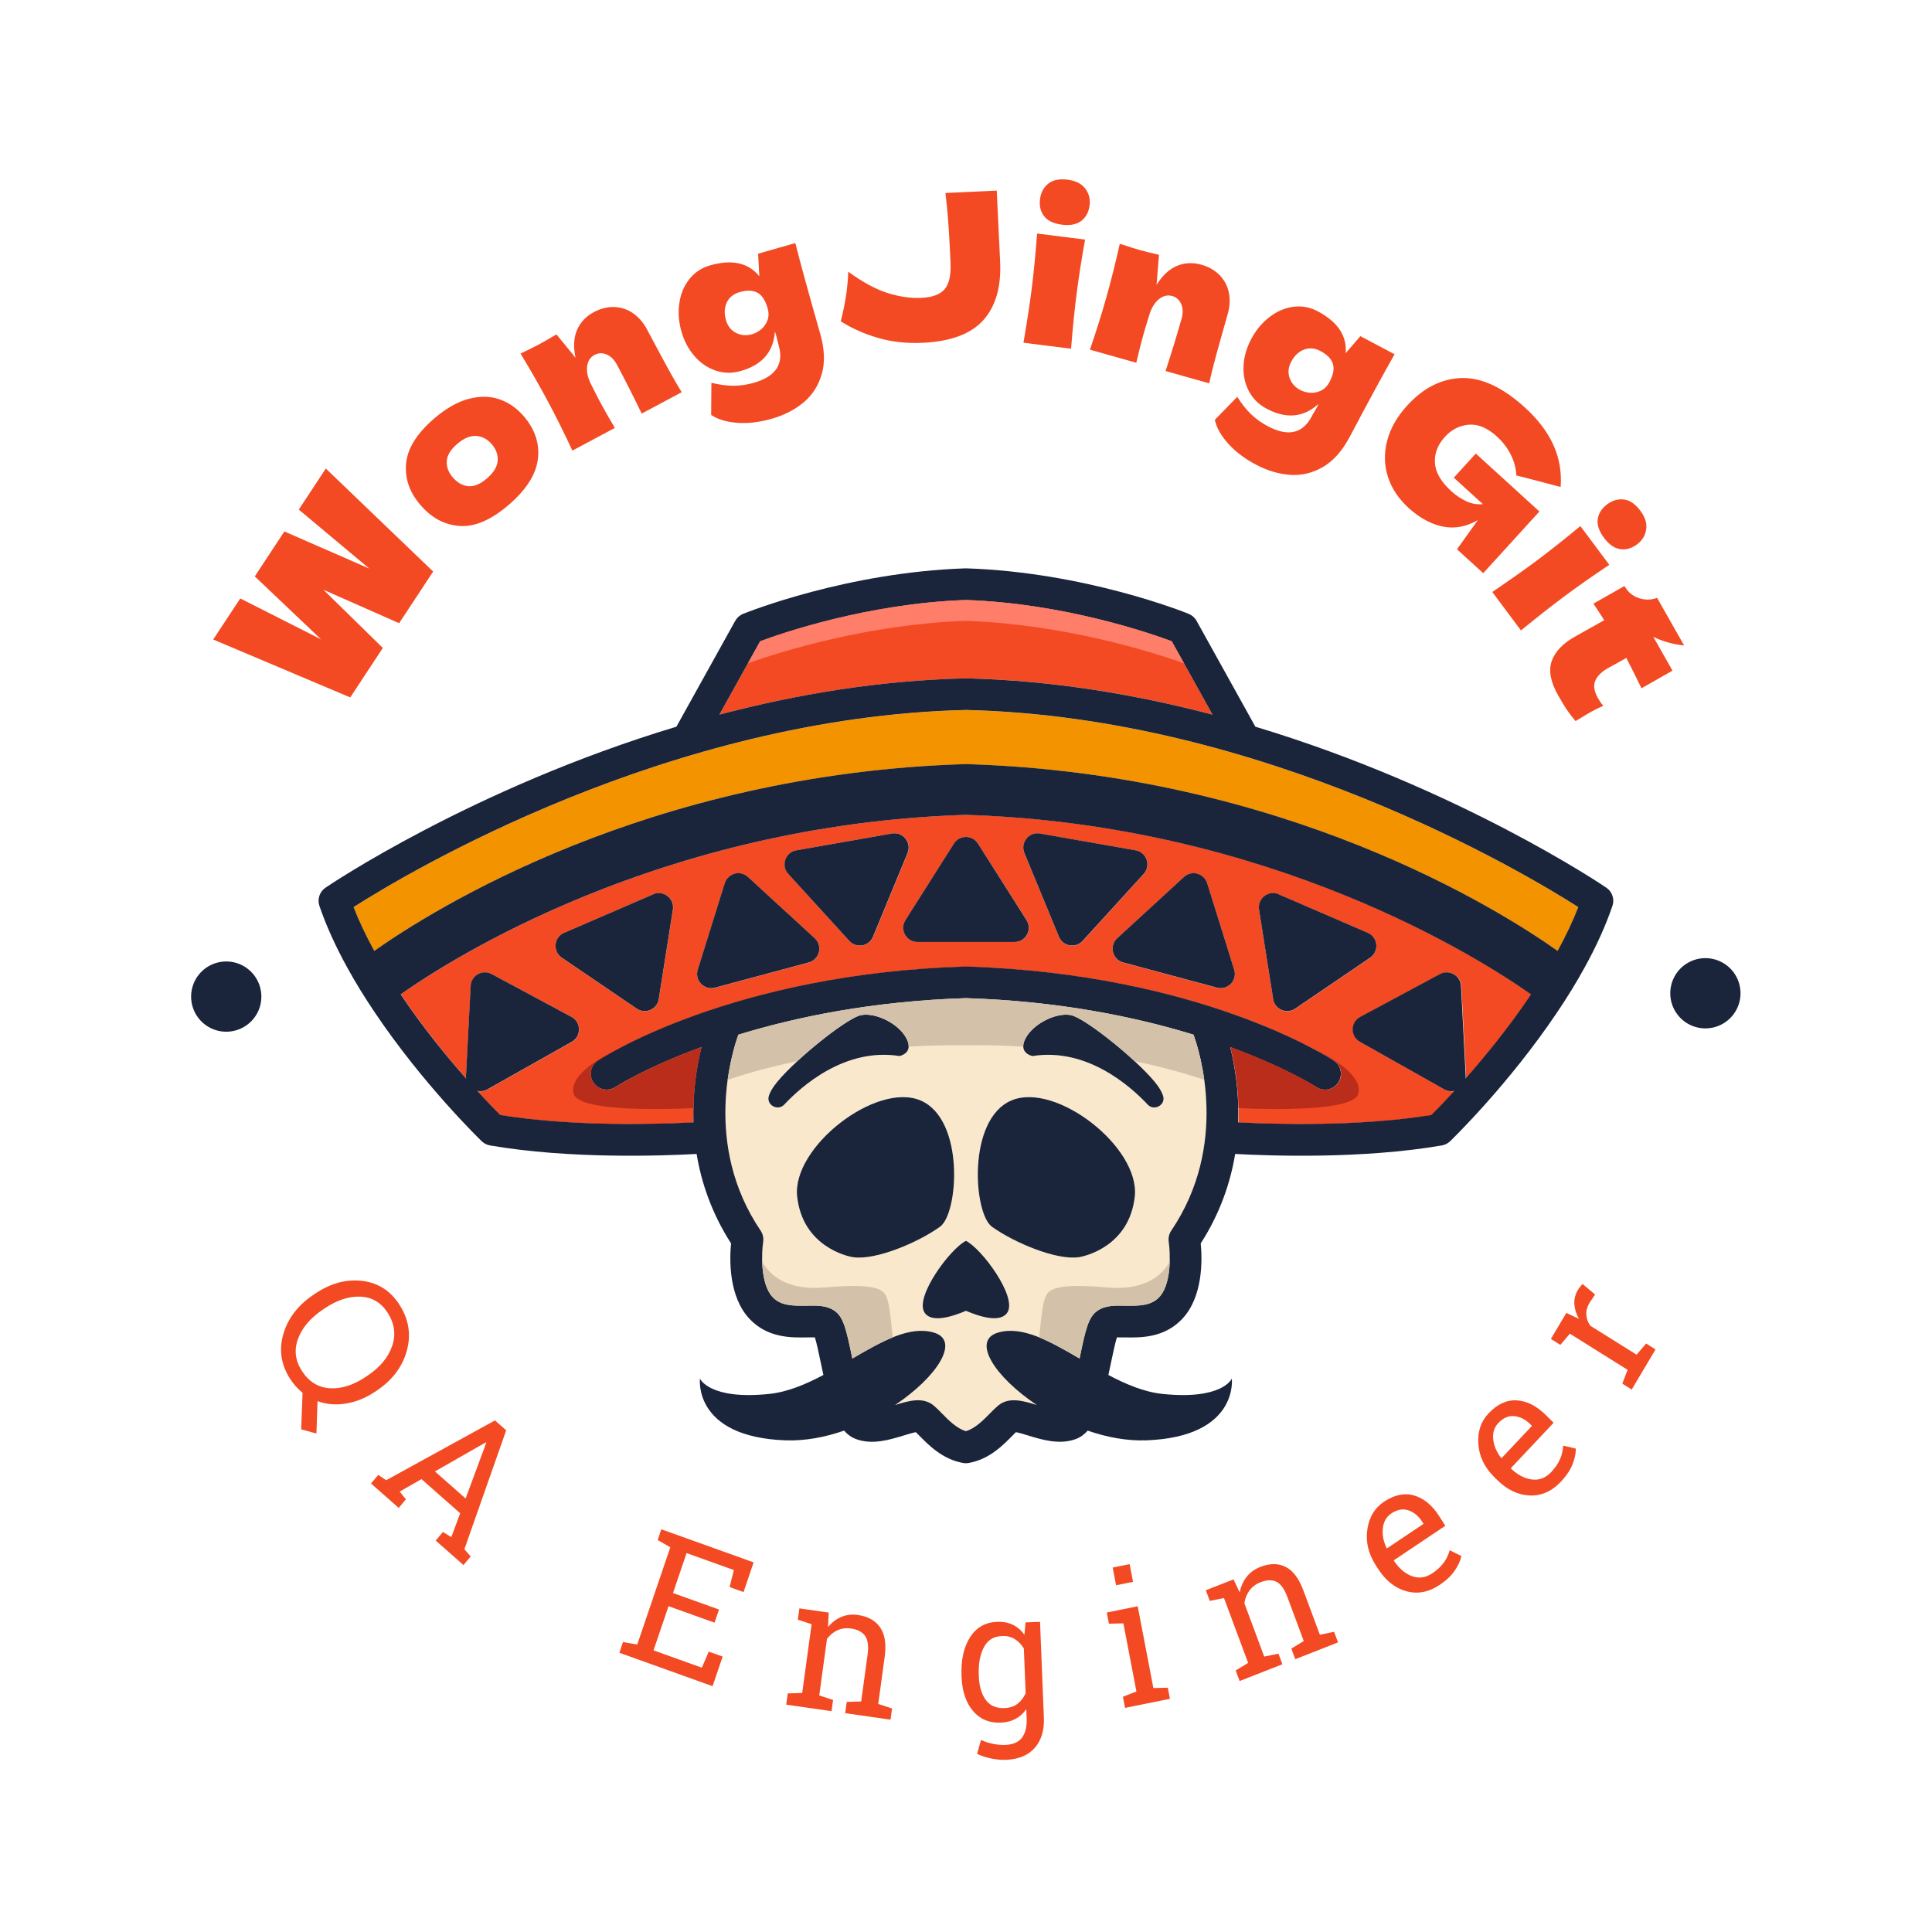<svg xmlns="http://www.w3.org/2000/svg" width="512" height="512" viewBox="0 0 512 512" style="overflow: visible;" data-bbox="52.764 60.269 406.473 391.462"><g transform="matrix(1.454, 0, 0, 1.454, 84.428, 150.62)" data-uid="o_f9dg4j457_8"><svg id="OBJECTS" xmlns="http://www.w3.org/2000/svg" viewBox="0 0 235.99 163.11" width="235.99" height="163.11" data-uid="o_f9dg4j457_9"><path class="cls-4" d="m117.99 25.82C63.64 27.09 16.21 55.48 6.38 61.75c.99 2.54 2.26 5.22 3.77 7.98 10.68-7.56 49.93-32.28 107.71-34.04h.27c57.77 1.76 97.02 26.49 107.71 34.04 1.51-2.76 2.78-5.43 3.77-7.98-9.83-6.27-57.26-34.66-111.61-35.93Z" fill="#f39300" data-uid="o_f9dg4j457_10"></path><path class="cls-2" d="m117.99 78.35c-17.08.54-31.02 3.45-41.48 6.66-.4 1.13-1.38 4.12-1.95 8.23-.98 7.11-.69 17.56 6.01 27.48.4.61.58 1.35.46 2.08-.12.72-.23 2.05-.18 3.57.07 2.31.52 5.01 1.92 6.49 1.45 1.52 3.48 1.6 6.19 1.56 1.92-.05 3.72-.08 5.17.99 1.56 1.14 2.07 3.37 3.09 8.29.02.1.05.23.07.35 2.54-1.48 5.01-2.9 7.36-3.85 2.67-1.08 5.19-1.57 7.54-.87 4.82 1.45.6 8.04-7.1 13.19 2.5-.76 5.08-1.53 7.06.13.48.4.96.89 1.47 1.41 1.21 1.23 2.69 2.74 4.38 3.23 1.69-.49 3.17-2 4.38-3.23.51-.52.98-1 1.47-1.41 1.98-1.66 4.56-.89 7.06-.13-7.7-5.15-11.92-11.74-7.1-13.19 2.34-.7 4.87-.22 7.54.87 2.35.96 4.82 2.38 7.36 3.85.02-.12.05-.24.07-.35 1.03-4.92 1.53-7.14 3.09-8.29 1.45-1.07 3.25-1.04 5.17-.99 2.7.05 4.73-.03 6.19-1.56 1.4-1.48 1.85-4.18 1.92-6.49.05-1.51-.07-2.85-.18-3.57-.12-.73.06-1.47.46-2.08 6.7-9.91 6.99-20.37 6.01-27.48-.57-4.11-1.55-7.1-1.95-8.23-10.47-3.21-24.41-6.12-41.48-6.66Zm-35.92 17.77c.16-.51.45-1.08.92-1.77.84-1.19 2.39-2.8 4.22-4.51 4.18-3.85 9.82-8.1 11.72-8.42 2.74-.47 6.84 1.62 8.22 4.28.3.6.42 1.08.38 1.48-.05 1.4-1.64 1.7-1.64 1.7-9.99-1.59-17.97 5.59-21.03 8.85-1.18 1.26-3.33.06-2.8-1.6Zm69.04 1.6c-3.06-3.27-11.03-10.44-21.03-8.85 0 0-1.59-.3-1.64-1.7-.03-.39.08-.88.38-1.48 1.37-2.67 5.48-4.75 8.22-4.28 1.9.32 7.55 4.57 11.72 8.42 1.83 1.71 3.38 3.32 4.22 4.51.47.68.76 1.26.92 1.77.53 1.66-1.63 2.86-2.8 1.6Zm-53.65 27.82c-1.21-.17-9.23-2.01-10.24-11.03-1-9.01 14.43-20.98 22.5-17.52 8.08 3.46 6.91 20.58 3.53 23-4.11 2.97-11.76 6.13-15.8 5.55Zm25.28-5.55c-3.38-2.42-4.55-19.54 3.53-23 8.08-3.46 23.51 8.51 22.5 17.52-1 9.02-9.02 10.86-10.24 11.03-4.04.58-11.69-2.58-15.8-5.55Zm-4.74 15.33c-2.54 1.1-6.4 2.31-7.6.23-1.67-2.91 4.74-11.54 7.6-12.98 2.86 1.44 9.27 10.07 7.6 12.98-1.2 2.08-5.06.87-7.6-.23Z" fill="#f9e8cc" data-uid="o_f9dg4j457_11"></path><path class="cls-5" d="m117.99 5.77c-17.89.61-33.61 6.06-37.51 7.52l-7.43 13.37c13.92-3.66 29.11-6.24 44.87-6.61.02 0 .04 0 .07 0s.04 0 .07 0c15.76.36 30.95 2.94 44.87 6.61l-7.43-13.37c-3.9-1.46-19.62-6.9-37.51-7.52Z" fill="#f34a23" data-uid="o_f9dg4j457_12"></path><path class="cls-5" d="m117.99 44.92c-55.69 1.73-94.11 26.44-103.01 32.73.02.02.03.06.06.08 4 5.95 8.37 11.27 11.86 15.26-.01-.14-.03-.27-.03-.4l.87-16.48c.06-.96.59-1.72 1.33-2.13.73-.42 1.66-.47 2.5-.02l14.54 7.8c1.81.97 1.83 3.55.05 4.56l-15.41 8.68c-.59.33-1.22.39-1.8.27 1.89 2.08 3.38 3.6 4.17 4.4 13.37 2.16 28.93 1.66 35.23 1.33-.03-.88-.03-1.74-.02-2.59.08-4.45.77-8.3 1.48-11.12-10.17 3.73-15.59 7.21-15.71 7.29-1.33.87-3.12.5-3.99-.83-.88-1.33-.51-3.12.82-3.99.2-.13 1.33-.85 3.35-1.95.06-.03.09-.05.09-.05h.01c8.02-4.32 29.79-14.1 63.54-15.15h.18c33.75 1.05 55.52 10.84 63.54 15.15h.01s.03.01.09.05c2.02 1.1 3.15 1.82 3.35 1.95 1.33.88 1.7 2.67.82 3.99-.88 1.33-2.67 1.7-3.99.83-.12-.08-5.54-3.57-15.71-7.29.7 2.83 1.4 6.67 1.48 11.12.01.84.01 1.71-.02 2.59 6.3.33 21.86.83 35.23-1.33.78-.8 2.27-2.32 4.17-4.4-.58.13-1.21.07-1.8-.27l-15.41-8.68c-1.79-1-1.77-3.59.05-4.56l14.54-7.8c.84-.45 1.78-.39 2.5.02.74.42 1.27 1.18 1.33 2.13l.87 16.48c0 .14-.02.27-.03.4 3.5-3.98 7.86-9.3 11.86-15.26.02-.02.03-.06.06-.08-8.91-6.29-47.32-31-103.01-32.73Zm-53.4 17.29l-2.58 16.31c-.15.95-.76 1.65-1.53 1.98-.77.33-1.7.3-2.49-.24l-13.65-9.28c-1.7-1.15-1.44-3.73.43-4.54l16.24-7.03c1.88-.81 3.92.77 3.6 2.79Zm110.41-2.79l16.24 7.03c1.87.81 2.12 3.38.43 4.54l-13.65 9.28c-.8.54-1.72.58-2.49.24-.77-.33-1.38-1.04-1.53-1.98l-2.58-16.31c-.32-2.02 1.72-3.6 3.6-2.79Zm-85.65 12.43l-17.08 4.59c-1.97.53-3.76-1.33-3.15-3.29l4.92-15.75c.29-.91.99-1.52 1.81-1.74.81-.21 1.73-.05 2.43.6l12.15 11.17c1.51 1.38.9 3.89-1.08 4.42Zm56.22-4.42l12.15-11.17c.7-.65 1.63-.81 2.43-.6.82.22 1.52.83 1.81 1.74l4.92 15.75c.61 1.96-1.18 3.82-3.15 3.29l-17.08-4.59c-1.98-.53-2.6-3.03-1.08-4.42Zm-46.45 1.29c-.83.15-1.73-.1-2.38-.81l-11.11-12.2c-1.38-1.52-.55-3.96 1.47-4.32l17.43-3.06c2.02-.35 3.64 1.66 2.85 3.55l-6.3 15.26c-.37.89-1.12 1.42-1.95 1.57Zm35.82-1.57l-6.3-15.26c-.78-1.89.83-3.9 2.85-3.55l17.43 3.06c2.02.36 2.85 2.79 1.47 4.32l-11.11 12.2c-.65.7-1.55.96-2.38.81-.83-.15-1.58-.68-1.95-1.57Zm-25.78.95c-2.04 0-3.29-2.26-2.19-3.99l8.85-13.93c.51-.81 1.35-1.21 2.19-1.21.84 0 1.68.4 2.19 1.21l8.85 13.93c1.1 1.73-.15 3.99-2.19 3.99h-17.69Z" fill="#f34a23" data-uid="o_f9dg4j457_13"></path><path class="cls-7" d="m117.99 122.57c-2.85 1.41-9.27 10.07-7.6 12.98 1.19 2.08 5.06.86 7.6-.23 2.53 1.09 6.4 2.3 7.6.23 1.68-2.91-4.74-11.57-7.6-12.98Z" fill="#1a243a" data-uid="o_f9dg4j457_14"></path><path class="cls-7" d="m97.46 125.55c4.04.58 11.68-2.6 15.8-5.55 3.38-2.43 4.54-19.55-3.53-23.01-8.08-3.46-23.51 8.51-22.5 17.53 1.01 9.02 9.02 10.86 10.24 11.04Z" fill="#1a243a" data-uid="o_f9dg4j457_15"></path><path class="cls-7" d="m138.53 125.55c-4.04.58-11.68-2.6-15.8-5.55-3.38-2.43-4.54-19.55 3.53-23.01 8.08-3.46 23.51 8.51 22.5 17.53-1.01 9.02-9.02 10.86-10.24 11.04Z" fill="#1a243a" data-uid="o_f9dg4j457_16"></path><path class="cls-7" d="m105.9 88.88s2.63-.5 1.26-3.17c-1.37-2.67-5.48-4.76-8.22-4.29s-13.2 9.05-15.94 12.95c-.47.67-.77 1.26-.93 1.77-.53 1.65 1.62 2.86 2.81 1.59 3.05-3.26 11.03-10.44 21.02-8.84Z" fill="#1a243a" data-uid="o_f9dg4j457_17"></path><path class="cls-7" d="m130.09 88.88s-2.63-.5-1.26-3.17c1.37-2.67 5.48-4.76 8.22-4.29 2.74.47 13.2 9.05 15.94 12.95.47.67.77 1.26.93 1.77.53 1.65-1.62 2.86-2.81 1.59-3.05-3.26-11.03-10.44-21.02-8.84Z" fill="#1a243a" data-uid="o_f9dg4j457_18"></path><path class="cls-7" d="m117.99 20.05s-.04 0-.07 0c-15.76.36-30.95 2.94-44.87 6.61l7.43-13.37c3.9-1.46 19.62-6.9 37.51-7.52 17.89.61 33.61 6.06 37.51 7.52l7.43 13.37c-13.92-3.66-29.11-6.24-44.87-6.61-.02 0-.04 0-.07 0Zm0-20.05s-.06 0-.1 0c-21.63.72-39.75 7.99-40.51 8.29-.61.25-1.12.7-1.44 1.27l-10.72 19.3C27.99 40.07 1.62 57.95 1.25 58.21c-1.07.73-1.51 2.08-1.1 3.31 1.22 3.57 2.94 7.38 5.12 11.32 1.44 2.62 3.12 5.35 4.98 8.11 8.82 13.12 19.05 23.04 19.48 23.46.42.4.94.67 1.51.77 14.48 2.49 31.17 1.91 37.66 1.55.86 5.2 2.73 10.78 6.28 16.31-.28 2.81-.49 9.7 3.4 13.79 3.31 3.48 7.63 3.39 10.48 3.34.44 0 .99-.02 1.4 0 .34 1.08.76 3.12 1.09 4.69.16.75.31 1.47.46 2.16-3.22 1.7-6.52 3.1-9.85 3.45-10.96 1.15-12.65-2.79-12.65-2.79 0 0-1.3 10.63 15.58 11.25 3.58.13 7.23-.57 10.69-1.77.61.7 1.32 1.22 2.15 1.53 2.98 1.12 6.19.13 8.77-.66.66-.2 1.6-.49 2.16-.59.19.18.4.4.62.62 1.7 1.74 4.28 4.36 8.02 5 .16.03.32.04.48.04s.32-.01.48-.04c3.74-.63 6.31-3.26 8.02-5 .22-.22.43-.44.62-.62.56.1 1.5.39 2.16.59 2.58.79 5.79 1.77 8.77.66.83-.31 1.53-.83 2.15-1.53 3.46 1.2 7.11 1.9 10.69 1.77 16.88-.63 15.58-11.25 15.58-11.25 0 0-1.68 3.94-12.65 2.79-3.33-.35-6.63-1.75-9.85-3.45.15-.7.3-1.42.46-2.16.33-1.57.75-3.61 1.09-4.69.41-.01.96 0 1.4 0 2.85.05 7.16.14 10.48-3.34 3.89-4.09 3.68-10.98 3.4-13.79 3.55-5.52 5.42-11.11 6.28-16.31 6.5.36 23.19.94 37.67-1.55.57-.1 1.1-.37 1.51-.77.43-.42 10.66-10.33 19.48-23.46 1.87-2.76 3.54-5.49 4.98-8.11 2.18-3.93 3.9-7.74 5.12-11.32.42-1.22-.03-2.58-1.1-3.31-.37-.26-26.74-18.14-63.98-29.35l-10.72-19.3c-.32-.58-.83-1.02-1.44-1.27-.76-.31-18.88-7.58-40.51-8.29-.03 0-.06 0-.1 0Zm0 157.26c-1.69-.49-3.17-2-4.38-3.24-.51-.52-.99-1.01-1.47-1.41-1.99-1.66-4.56-.89-7.06-.12 7.69-5.15 11.92-11.74 7.09-13.19-4.4-1.32-9.47 1.55-14.89 4.72-.02-.12-.05-.24-.07-.35-1.02-4.92-1.53-7.14-3.08-8.28-1.46-1.07-3.26-1.04-5.17-1-2.71.05-4.74-.03-6.19-1.55-2.32-2.43-2.02-8.23-1.74-10.06.11-.72-.05-1.46-.46-2.07-10.57-15.61-5.18-32.61-4.06-35.71 10.47-3.21 24.41-6.12 41.48-6.66 17.07.54 31.02 3.45 41.48 6.66 1.13 3.1 6.51 20.1-4.06 35.71-.41.61-.57 1.35-.46 2.07.28 1.83.58 7.63-1.74 10.06-1.45 1.52-3.48 1.6-6.19 1.55-1.91-.04-3.71-.07-5.17 1-1.55 1.14-2.07 3.36-3.08 8.28-.02.11-.05.23-.07.35-5.42-3.17-10.49-6.04-14.89-4.72-4.83 1.45-.61 8.04 7.09 13.19-2.49-.76-5.07-1.54-7.06.12-.48.4-.96.89-1.47 1.41-1.21 1.23-2.69 2.74-4.38 3.24Zm0-84.69s-.06 0-.09 0c-42.51 1.31-66.01 16.5-66.99 17.15-1.33.88-1.7 2.66-.82 3.99.88 1.33 2.66 1.7 3.99.83.11-.07 5.54-3.56 15.71-7.28-.84 3.35-1.65 8.15-1.45 13.71-6.31.33-21.86.83-35.23-1.34-.79-.79-2.28-2.32-4.18-4.39.58.12 1.21.07 1.8-.26l15.41-8.68c1.78-1.01 1.76-3.58-.05-4.55l-14.55-7.81c-.84-.45-1.77-.39-2.5.03-.73.41-1.27 1.18-1.32 2.13l-.86 16.49c0 .14.02.27.03.4-3.51-3.98-7.87-9.3-11.87-15.25-.02-.03-.04-.06-.06-.09 8.9-6.29 47.33-30.99 103.01-32.72 55.68 1.73 94.11 26.44 103.01 32.72-.02.03-.04.06-.06.09-4 5.95-8.36 11.27-11.87 15.25.01-.13.04-.26.03-.4l-.86-16.49c-.05-.95-.59-1.71-1.32-2.13-.73-.41-1.66-.48-2.5-.03l-14.55 7.81c-1.81.97-1.83 3.55-.05 4.55l15.41 8.68c.59.33 1.22.39 1.8.26-1.9 2.08-3.39 3.6-4.18 4.39-13.37 2.17-28.92 1.67-35.23 1.34.2-5.55-.61-10.36-1.45-13.71 10.16 3.73 15.6 7.21 15.71 7.28 1.33.87 3.12.5 3.99-.83.87-1.33.51-3.12-.82-3.99-.98-.65-24.48-15.83-66.99-17.15-.03 0-.06 0-.09 0Zm-.13-36.89c-57.77 1.76-97.02 26.49-107.71 34.04-1.51-2.76-2.78-5.43-3.77-7.98 9.83-6.27 57.26-34.66 111.61-35.93 54.35 1.27 101.78 29.66 111.61 35.93-.99 2.54-2.26 5.22-3.77 7.98-10.68-7.56-49.93-32.28-107.71-34.04h-.27Z" fill="#1a243a" data-uid="o_f9dg4j457_19"></path><path class="cls-7" d="m117.99 48.96c-.84 0-1.68.4-2.19 1.21l-8.84 13.94c-1.1 1.73.15 3.99 2.19 3.99h17.69c2.05 0 3.29-2.26 2.19-3.99l-8.84-13.94c-.51-.8-1.35-1.21-2.19-1.21Z" fill="#1a243a" data-uid="o_f9dg4j457_20"></path><path class="cls-7" d="m75.84 55.65c-.81.22-1.52.83-1.81 1.73l-4.92 15.76c-.61 1.96 1.18 3.82 3.15 3.28l17.08-4.59c1.98-.53 2.59-3.04 1.08-4.42l-12.16-11.17c-.7-.64-1.62-.81-2.43-.6Z" fill="#1a243a" data-uid="o_f9dg4j457_21"></path><path class="cls-7" d="m160.15 55.65c.81.22 1.52.83 1.81 1.73l4.92 15.76c.61 1.96-1.18 3.82-3.15 3.28l-17.08-4.59c-1.98-.53-2.59-3.04-1.08-4.42l12.16-11.17c.7-.64 1.62-.81 2.43-.6Z" fill="#1a243a" data-uid="o_f9dg4j457_22"></path><path class="cls-7" d="m99.1 68.71c.83-.15 1.59-.69 1.95-1.57l6.3-15.26c.78-1.89-.83-3.91-2.85-3.55l-17.42 3.06c-2.02.35-2.85 2.8-1.47 4.31l11.12 12.2c.64.7 1.54.95 2.37.81Z" fill="#1a243a" data-uid="o_f9dg4j457_23"></path><path class="cls-7" d="m136.89 68.71c-.83-.15-1.59-.69-1.95-1.57l-6.3-15.26c-.78-1.89.83-3.91 2.85-3.55l17.42 3.06c2.02.35 2.85 2.8 1.47 4.31l-11.12 12.2c-.64.7-1.54.95-2.37.81Z" fill="#1a243a" data-uid="o_f9dg4j457_24"></path><path class="cls-7" d="m60.99 59.41l-16.23 7.02c-1.88.81-2.12 3.38-.43 4.53l13.65 9.28c.79.54 1.72.57 2.49.24.77-.33 1.39-1.04 1.53-1.98l2.58-16.31c.32-2.02-1.72-3.6-3.6-2.79Z" fill="#1a243a" data-uid="o_f9dg4j457_25"></path><path class="cls-7" d="m175 59.41l16.23 7.02c1.88.81 2.12 3.38.43 4.53l-13.65 9.28c-.79.54-1.72.57-2.49.24-.77-.33-1.39-1.04-1.53-1.98l-2.58-16.31c-.32-2.02 1.72-3.6 3.6-2.79Z" fill="#1a243a" data-uid="o_f9dg4j457_26"></path><path class="cls-3" d="m117.99 86.92c-3.67-.03-7.15.06-10.45.25.03-.39-.08-.88-.38-1.48-1.37-2.67-5.48-4.75-8.22-4.28-1.9.32-7.55 4.57-11.72 8.42-5.89 1.22-10.2 2.56-12.66 3.39.57-4.11 1.55-7.1 1.95-8.23 10.47-3.21 24.41-6.12 41.48-6.66 17.08.54 31.02 3.45 41.48 6.66.4 1.13 1.38 4.12 1.95 8.23-2.46-.83-6.77-2.17-12.66-3.39-4.18-3.85-9.82-8.1-11.72-8.42-2.74-.47-6.84 1.62-8.22 4.28-.3.6-.42 1.08-.38 1.48-3.3-.2-6.78-.29-10.45-.25Z" fill="#d3c2a9" data-uid="o_f9dg4j457_27"></path><path class="cls-3" d="m104.65 140.17c-2.35.96-4.82 2.38-7.36 3.85-.02-.12-.05-.24-.07-.35-1.03-4.92-1.53-7.14-3.09-8.29-1.45-1.07-3.25-1.04-5.17-.99-2.7.05-4.73-.03-6.19-1.56-1.4-1.48-1.85-4.18-1.92-6.49 1.25 2.27 4.25 5.34 11.32 4.73 11.01-.97 11.01.76 11.59 2.49.29.88.63 3.87.89 6.59Z" fill="#d3c2a9" data-uid="o_f9dg4j457_28"></path><path class="cls-3" d="m131.34 140.17c2.35.96 4.82 2.38 7.36 3.85.02-.12.05-.24.07-.35 1.03-4.92 1.53-7.14 3.09-8.29 1.45-1.07 3.25-1.04 5.17-.99 2.7.05 4.73-.03 6.19-1.56 1.4-1.48 1.85-4.18 1.92-6.49-1.25 2.27-4.25 5.34-11.32 4.73-11.01-.97-11.01.76-11.59 2.49-.29.88-.63 3.87-.89 6.59Z" fill="#d3c2a9" data-uid="o_f9dg4j457_29"></path><path class="cls-6" d="m69.79 87.26c-.7 2.83-1.4 6.67-1.48 11.12-6.19.28-20.91.59-21.82-2.6-1.08-3.8 6.83-7.58 7.77-8.01-2.02 1.1-3.15 1.82-3.35 1.95-1.33.88-1.7 2.67-.82 3.99.88 1.33 2.67 1.7 3.99.83.12-.08 5.54-3.57 15.71-7.29Z" fill="#ba2d1a" data-uid="o_f9dg4j457_30"></path><path class="cls-6" d="m166.19 87.26c.7 2.83 1.4 6.67 1.48 11.12 6.19.28 20.91.59 21.82-2.6 1.08-3.8-6.83-7.58-7.77-8.01 2.02 1.1 3.15 1.82 3.35 1.95 1.33.88 1.7 2.67.82 3.99-.88 1.33-2.67 1.7-3.99.83-.12-.08-5.54-3.57-15.71-7.29Z" fill="#ba2d1a" data-uid="o_f9dg4j457_31"></path><path class="cls-1" d="m117.99 5.77c-17.89.61-33.61 6.06-37.51 7.52l-2.23 4.01c5.9-2.09 21.82-7.12 39.74-7.73 17.92.61 33.84 5.65 39.74 7.73l-2.23-4.01c-3.9-1.46-19.62-6.9-37.51-7.52Z" fill="#ff7e69" data-uid="o_f9dg4j457_32"></path></svg></g><path text="WongJingGit" fill="#f34a23" space="preserve" text-anchor="middle" offset="0.5" font-scale="contain" font-size="54" font-family="Dela Gothic One" transform="matrix(0.989, 0, 0, 0.989, 261.374, 228.809)" data-fl-textpath="" font-weight="400" font-style="normal" path="M-186.536 3.999C-145.481 -184.68 122.687 -191.668 172.478 3.125" letter-spacing="0" data-uid="o_f9dg4j457_33" d="M-188.079-88.947L-165.336-79.009L-184.218-94.81L-176.974-105.808L-148.213-78.208L-157.333-64.362L-177.616-73.327L-161.701-57.731L-170.43-44.477L-207.149-59.993L-199.9-71L-178.235-60.024L-196.011-76.904L-188.079-88.947ZM-127.986-96.056Q-134.992-90.03 -141.047-90.415Q-147.11-90.793 -151.615-96.032L-151.615-96.032Q-156.017-101.149 -155.464-107.178Q-154.919-113.2 -147.914-119.225L-147.914-119.225Q-143.206-123.274 -138.719-124.468Q-134.219-125.662 -130.466-124.365Q-126.727-123.07 -123.943-119.833L-123.943-119.833Q-119.398-114.548 -120.148-108.35Q-120.905-102.146 -127.986-96.056L-127.986-96.056ZM-133.813-103.152Q-131.152-105.441 -130.929-107.835Q-130.713-110.237 -132.546-112.368L-132.546-112.368Q-134.267-114.369 -136.687-114.53Q-139.107-114.691 -141.769-112.402L-141.769-112.402Q-144.43-110.113 -144.569-107.791Q-144.708-105.468 -142.948-103.421L-142.948-103.421Q-141.115-101.291 -138.791-101.073Q-136.474-100.864 -133.813-103.152L-133.813-103.152ZM-81.615-126.258L-92.331-120.533Q-95.791-127.687 -98.943-133.587L-98.943-133.587Q-100.065-135.686 -101.748-136.375Q-103.435-137.072 -105.005-136.233L-105.005-136.233Q-106.575-135.394 -106.92-133.407Q-107.268-131.407 -106.157-128.883L-106.157-128.883Q-104.318-125.206 -103.507-123.689L-103.507-123.689Q-101.773-120.443 -99.52-116.692L-99.52-116.692L-110.906-110.608Q-114.193-117.673 -117.45-123.768L-117.45-123.768Q-120.706-129.862 -124.798-136.61L-124.798-136.61Q-121.583-138.147 -119.916-139.037L-119.916-139.037Q-118.152-139.98 -115.176-141.751L-115.176-141.751L-110.063-135.492Q-110.996-139.891 -109.648-142.97Q-108.286-146.045 -105.19-147.699L-105.19-147.699Q-102.332-149.225 -99.568-149.081Q-96.795-148.941 -94.583-147.368Q-92.362-145.8 -90.938-143.136L-90.938-143.136L-87.272-136.274Q-83.889-129.941 -81.615-126.258L-81.615-126.258ZM-60.82-157.345L-61.14-163.369L-51.17-166.222Q-48.994-157.64 -44.507-141.959L-44.507-141.959Q-42.738-135.777 -44.08-131.128Q-45.413-126.482 -48.956-123.523Q-52.492-120.577 -57.472-119.152L-57.472-119.152Q-62.404-117.74 -66.707-118.058Q-71.008-118.367 -73.719-120.17L-73.719-120.17L-73.658-128.79Q-70.389-127.978 -67.698-127.989Q-65.007-128 -62.306-128.773L-62.306-128.773Q-53.48-131.299 -55.621-138.778L-55.621-138.778Q-55.931-139.865 -56.018-140.35L-56.018-140.35Q-56.106-140.657 -56.226-141.185Q-56.346-141.712 -56.643-142.532L-56.643-142.532Q-57.176-134.401 -65.742-131.95L-65.742-131.95Q-69.223-130.954 -72.477-132.04Q-75.744-133.134 -78.157-135.896Q-80.58-138.656 -81.681-142.502L-81.681-142.502Q-82.809-146.443 -82.243-150.173Q-81.687-153.9 -79.536-156.596Q-77.382-159.282 -74.008-160.248L-74.008-160.248Q-65.24-162.757 -60.82-157.345L-60.82-157.345ZM-62.717-141.803Q-61.524-142.144 -60.383-143.063Q-59.24-143.973 -58.656-145.461Q-58.073-146.949 -58.593-148.766L-58.593-148.766Q-59.515-151.987 -61.36-152.946Q-63.205-153.905 -66.061-153.088L-66.061-153.088Q-68.551-152.376 -69.536-150.294Q-70.515-148.225 -69.755-145.572L-69.755-145.572Q-69.073-143.187 -67.063-142.161Q-65.053-141.134 -62.717-141.803L-62.717-141.803ZM-10.95-179.632L 2.805-180.286L 3.711-161.247Q 4.19-151.159 -0.761-145.597Q-5.722-140.035 -16.99-139.499L-16.99-139.499Q-23.462-139.191 -29.026-140.819Q-34.589-142.446 -38.998-145.26L-38.998-145.26Q-38.128-148.655 -37.636-151.762Q-37.133-154.87 -36.977-158.551L-36.977-158.551Q-31.211-154.34 -26.434-152.836Q-21.667-151.33 -17.402-151.533L-17.402-151.533Q-12.977-151.744 -11.184-153.831Q-9.391-155.919 -9.572-160.776L-9.572-160.776L-9.767-164.871Q-10.183-173.611 -10.95-179.632L-10.95-179.632ZM 20.286-171.151Q 16.903-171.579  15.485-173.442Q 14.059-175.316  14.398-177.994L 14.398-177.994Q 14.73-180.614  16.584-182.123Q 18.428-183.633  21.811-183.205L 21.811-183.205Q 25.026-182.798  26.511-180.836Q 28.008-178.883  27.682-176.313L 27.682-176.313Q 27.343-173.635  25.476-172.178Q 23.599-170.732  20.286-171.151L 20.286-171.151ZM 22.712-137.913L 9.963-139.527Q 11.431-148.1  12.143-153.726L 12.143-153.726Q 12.991-160.422  13.615-168.78L 13.615-168.78L 26.473-167.153Q 25.037-159.23  24.148-152.206L 24.148-152.206Q 23.402-146.313  22.712-137.913L 22.712-137.913ZM 59.734-128.639L 48.041-131.939Q 50.506-139.494  52.323-145.932L 52.323-145.932Q 52.969-148.223  52.233-149.885Q 51.5-151.557  49.787-152.041L 49.787-152.041Q 48.074-152.524  46.448-151.331Q 44.811-150.13  43.862-147.541L 43.862-147.541Q 42.639-143.615  42.172-141.96L 42.172-141.96Q 41.173-138.418  40.197-134.153L 40.197-134.153L 27.773-137.659Q 30.3-145.03  32.177-151.68L 32.177-151.68Q 34.054-158.33  35.78-166.031L 35.78-166.031Q 39.163-164.91  40.982-164.397L 40.982-164.397Q 42.907-163.853  46.28-163.068L 46.28-163.068L 45.627-155.012Q 48.004-158.83  51.109-160.115Q 54.222-161.387  57.6-160.434L 57.6-160.434Q 60.718-159.554  62.611-157.534Q 64.513-155.511  65.017-152.844Q 65.531-150.174  64.711-147.267L 64.711-147.267L 62.598-139.78Q 60.648-132.87  59.734-128.639L 59.734-128.639ZM 96.299-136.716L 100.243-141.281L 109.408-136.43Q 105.029-128.734  97.398-114.319L 97.398-114.319Q 94.39-108.637  90.201-106.215Q 86.02-103.789  81.415-104.111Q 76.824-104.437  72.246-106.86L 72.246-106.86Q 67.712-109.26  64.83-112.472Q 61.943-115.675  61.238-118.854L 61.238-118.854L 67.255-125.026Q 69.05-122.175  70.997-120.318Q 72.945-118.461  75.428-117.147L 75.428-117.147Q 83.542-112.852  87.181-119.728L 87.181-119.728Q 87.71-120.726  87.984-121.136L 87.984-121.136Q 88.133-121.419  88.412-121.882Q 88.692-122.345  89.046-123.142L 89.046-123.142Q 83.027-117.65  75.152-121.819L 75.152-121.819Q 71.953-123.512  70.359-126.551Q 68.761-129.603  68.936-133.267Q 69.101-136.936  70.973-140.471L 70.973-140.471Q 72.891-144.095  75.883-146.392Q 78.867-148.693  82.286-149.146Q 85.7-149.59  88.803-147.948L 88.803-147.948Q 96.863-143.682  96.299-136.716L 96.299-136.716ZM 84.161-126.825Q 85.257-126.245  86.717-126.118Q 88.172-125.981  89.624-126.65Q 91.075-127.318  91.959-128.989L 91.959-128.989Q 93.526-131.949  92.861-133.92Q 92.195-135.89  89.571-137.279L 89.571-137.279Q 87.281-138.491  85.129-137.673Q 82.989-136.86  81.698-134.42L 81.698-134.42Q 80.538-132.228  81.276-130.095Q 82.014-127.962  84.161-126.825L 84.161-126.825ZM 125.279-103.356L 131.172-109.824L 148.219-94.295L 133.161-77.765L 126.13-84.17L 131.733-91.998Q 127.081-89.297  122.329-90.257Q 117.583-91.226  113.155-95.259L 113.155-95.259Q 109.119-98.936  107.628-103.581Q 106.13-108.233  107.406-113.212Q 108.683-118.177  112.757-122.65L 112.757-122.65Q 119.269-129.798  127.32-130.053Q 135.378-130.315  144.396-122.099L 144.396-122.099Q 149.549-117.405  151.946-112.151Q 154.35-106.89  153.908-100.867L 153.908-100.867Q 151.277-101.587  143.538-103.591L 143.538-103.591L 142.035-103.945Q 141.89-106.919  140.52-109.587Q 139.156-112.263  136.842-114.371L 136.842-114.371Q 133.013-117.86  129.297-117.552Q 125.581-117.244  122.894-114.295L 122.894-114.295Q 119.984-111.101  120.218-107.304Q 120.458-103.514  124.605-99.736L 124.605-99.736Q 126.402-98.099  128.573-97.068Q 130.738-96.043  133.063-96.265L 133.063-96.265L 125.279-103.356ZM 165.527-87.232Q 163.488-89.965  163.846-92.278Q 164.207-94.605  166.371-96.219L 166.371-96.219Q 168.487-97.798  170.86-97.51Q 173.228-97.229  175.266-94.496L 175.266-94.496Q 177.203-91.899  176.821-89.468Q 176.452-87.035  174.376-85.486L 174.376-85.486Q 172.212-83.872  169.867-84.206Q 167.524-84.554  165.527-87.232L 165.527-87.232ZM 143.273-62.425L 135.59-72.725Q 142.783-77.616  147.328-81.006L 147.328-81.006Q 152.739-85.042  159.191-90.391L 159.191-90.391L 166.94-80.002Q 160.238-75.54  154.562-71.307L 154.562-71.307Q 149.801-67.756  143.273-62.425L 143.273-62.425ZM 183.88-51.648L 175.567-46.927Q 173.391-51.407  171.506-55.051L 171.506-55.051L 166.507-52.27Q 163.968-50.828  163.169-48.914Q 162.356-47.003  163.956-44.186L 163.956-44.186Q 164.574-43.099  165.323-42.225L 165.323-42.225Q 163.475-41.429  161.693-40.416L 161.693-40.416Q 160.84-39.932  157.895-38.133L 157.895-38.133Q 156.35-39.982  155.455-41.336Q 154.559-42.69  153.275-44.951L 153.275-44.951Q 150.159-50.438  151.518-54.223Q 152.876-58.007  157.624-60.703L 157.624-60.703L 165.579-65.163Q 164.229-67.318  162.689-69.605L 162.689-69.605L 171.002-74.326Q 172.389-71.883  174.895-71.075Q 177.406-70.258  179.745-71.161L 179.745-71.161L 186.999-58.387Q 182.354-58.912  178.735-60.709L 178.735-60.709L 183.88-51.648Z" style=""></path><path text="QA Engineer" fill="#f34a23" space="preserve" text-anchor="middle" offset="0.5" font-scale="contain" font-size="44" font-family="Roboto Slab" transform="matrix(1.079, 0, 0, 1.108, 253.689, 298.165)" font-weight="400" font-style="normal" path="M-187.3 1.957C-149.197 187.623 150.34 190.628 190.26 4.089" letter-spacing="15" data-fl-textpath="" data-uid="o_f9dg4j457_34" d="M-142.54 63.472L-142.924 63.724Q-146.404 66.004 -150.131 66.593Q-153.852 67.19 -157.127 66.024L-157.127 66.024L-157.397 73.768L-161.144 72.757L-160.8 64.031Q-161.671 63.322 -162.463 62.478Q-163.246 61.629 -163.893 60.642L-163.893 60.642Q-167.214 55.573 -165.513 49.939Q-163.812 44.306 -158.099 40.563L-158.099 40.563L-157.715 40.311Q-152.018 36.579 -146.158 37.258Q-140.297 37.937 -136.976 43.006L-136.976 43.006Q-133.562 48.217 -135.202 53.979Q-136.843 59.74 -142.54 63.472L-142.54 63.472ZM-145.242 60.186L-144.824 59.912Q-140.257 56.92 -138.81 52.851Q-137.355 48.778 -139.887 44.913L-139.887 44.913Q-142.315 41.208 -146.568 41.029Q-150.821 40.851 -155.363 43.827L-155.363 43.827L-155.781 44.101Q-160.382 47.115 -161.9 51.075Q-163.427 55.04 -160.999 58.746L-160.999 58.746Q-158.434 62.66 -154.143 62.933Q-149.86 63.211 -145.242 60.186L-145.242 60.186ZM-143.986 85.721L-142.22 83.665L-140.252 84.934L-113.545 70.634L-110.792 72.999L-121.053 101.427L-119.517 103.168L-121.283 105.224L-128.095 99.372L-126.329 97.316L-124.271 98.543L-122.087 92.839L-131.592 84.675L-136.947 87.655L-135.424 89.504L-137.19 91.559L-143.986 85.721ZM-115.779 75.873L-128.285 82.835L-120.753 89.306L-115.68 75.958L-115.779 75.873ZM-60.102 134.195L-82.996 126.202L-82.103 123.643L-78.601 124.23L-70.479 100.967L-73.586 99.247L-72.686 96.67L-50.018 104.584L-52.496 111.684L-55.923 110.487L-54.863 106.419L-66.485 102.362L-69.821 111.916L-58.52 115.862L-59.618 119.005L-70.919 115.06L-74.607 125.625L-62.74 129.768L-61.038 125.924L-57.629 127.114L-60.102 134.195ZM-42.015 138.61L-41.638 135.926L-38.089 135.819L-35.779 119.37L-39.161 118.289L-38.782 115.586L-31.573 116.598L-31.757 120.066Q-30.352 118.405 -28.476 117.629Q-26.591 116.863 -24.383 117.173L-24.383 117.173Q-20.659 117.696 -18.927 120.171Q-17.193 122.636 -17.832 127.191L-17.832 127.191L-19.412 138.441L-16.019 139.523L-16.396 142.207L-27.527 140.644L-27.15 137.96L-23.601 137.853L-22.032 126.682Q-21.605 123.642 -22.624 122.197Q-23.653 120.749 -26.119 120.403L-26.119 120.403Q-27.921 120.15 -29.44 120.826Q-30.958 121.501 -32.003 122.899L-32.003 122.899L-33.9 136.407L-30.507 137.489L-30.884 140.173L-42.015 138.61ZM 1.064 132.114L 1.046 131.664Q 0.815 126.059  3.122 122.521Q 5.428 118.983  9.745 118.806L 9.745 118.806Q 11.933 118.716  13.627 119.507Q 15.311 120.298  16.497 121.891L 16.497 121.891L 16.757 118.947L 20.324 118.801L 21.267 141.731Q 21.452 146.238  19.051 148.929Q 16.639 151.62  12.003 151.811L 12.003 151.811Q 10.335 151.879  8.357 151.5Q 6.39 151.111  4.869 150.383L 4.869 150.383L 5.832 147.05Q 7.037 147.631  8.662 147.965Q 10.288 148.308  11.817 148.245L 11.817 148.245Q 14.654 148.129  15.908 146.486Q 17.161 144.843  17.04 141.905L 17.04 141.905L 16.95 139.697Q 15.871 141.203  14.313 142.017Q 12.755 142.832  10.697 142.917L 10.697 142.917Q 6.42 143.093  3.845 140.106Q 1.27 137.109  1.064 132.114L 1.064 132.114ZM 5.282 131.49L 5.301 131.939Q 5.445 135.436  7.011 137.504Q 8.577 139.561  11.604 139.437L 11.604 139.437Q 13.513 139.358  14.766 138.436Q 16.019 137.513  16.793 135.89L 16.793 135.89L 16.353 125.199Q 15.473 123.754  14.128 122.939Q 12.784 122.123  10.935 122.199L 10.935 122.199Q 7.908 122.324  6.514 124.924Q 5.119 127.513  5.282 131.49L 5.282 131.49ZM 41.206 139.391L 40.683 136.732L 44.002 135.468L 40.795 119.17L 37.245 119.257L 36.718 116.578L 44.313 115.084L 48.162 134.649L 51.712 134.562L 52.235 137.221L 41.206 139.391ZM 42.33 105.007L 43.164 109.246L 39.004 110.065L 38.17 105.826L 42.33 105.007ZM 69.349 132.967L 68.381 130.436L 71.436 128.626L 65.505 113.111L 62.021 113.8L 61.047 111.25L 67.847 108.651L 69.362 111.775Q 69.789 109.642  71.056 108.055Q 72.335 106.474  74.418 105.678L 74.418 105.678Q 77.93 104.335  80.644 105.664Q 83.354 106.983  84.996 111.28L 84.996 111.28L 89.053 121.891L 92.546 121.198L 93.513 123.729L 83.014 127.743L 82.047 125.212L 85.102 123.401L 81.074 112.865Q 79.977 109.998  78.386 109.225Q 76.786 108.455  74.46 109.345L 74.46 109.345Q 72.76 109.994  71.758 111.32Q 70.755 112.645  70.517 114.374L 70.517 114.374L 75.387 127.115L 78.88 126.422L 79.848 128.954L 69.349 132.967ZM 118.496 109.958L 118.496 109.958Q 114.426 112.614  110.257 111.477Q 106.083 110.331  103.269 106.018L 103.269 106.018L 102.75 105.222Q 100.04 101.068  100.716 96.687Q 101.384 92.311  104.767 90.104L 104.767 90.104Q 108.687 87.547  112.265 88.603Q 115.844 89.659  118.423 93.613L 118.423 93.613L 119.871 95.832L 107.241 104.072L 107.237 104.194Q 109.126 106.961  111.672 107.88Q 114.217 108.798  116.688 107.186L 116.688 107.186Q 118.48 106.017  119.512 104.615Q 120.535 103.219  120.933 101.67L 120.933 101.67L 123.818 103.072Q 123.441 104.763  122.172 106.569Q 120.9 108.39  118.496 109.958ZM 106.587 92.893L 106.587 92.893Q 104.803 94.057  104.53 96.384Q 104.252 98.703  105.439 101.164L 105.439 101.164L 105.541 101.228L 114.52 95.371L 114.214 94.902Q 112.853 92.817  110.813 92.142Q 108.781 91.461  106.587 92.893ZM 148.266 85.272L 148.266 85.272Q 144.889 88.767  140.572 88.586Q 136.247 88.398  132.544 84.819L 132.544 84.819L 131.861 84.159Q 128.295 80.712  127.979 76.29Q 127.656 71.876  130.463 68.971L 130.463 68.971Q 133.716 65.605  137.44 65.839Q 141.164 66.072  144.558 69.353L 144.558 69.353L 146.463 71.194L 135.983 82.038L 136.007 82.157Q 138.464 84.435  141.15 84.764Q 143.836 85.093  145.886 82.972L 145.886 82.972Q 147.373 81.433  148.067 79.837Q 148.755 78.248  148.798 76.649L 148.798 76.649L 151.922 77.374Q 151.93 79.106  151.095 81.15Q 150.261 83.208  148.266 85.272ZM 132.858 71.285L 132.858 71.285Q 131.378 72.816  131.63 75.146Q 131.874 77.468  133.58 79.603L 133.58 79.603L 133.694 79.644L 141.143 71.936L 140.741 71.546Q 138.95 69.816  136.811 69.612Q 134.679 69.401  132.858 71.285ZM 150.458 49.89L 148.124 52.566L 145.793 51.146L 149.586 44.92L 152.68 46.338Q 151.667 44.561  151.559 42.797Q 151.451 41.033  152.424 39.436L 152.424 39.436Q 152.684 39.009  153.023 38.607Q 153.359 38.191  153.581 37.998L 153.581 37.998L 156.646 40.522L 155.281 42.512Q 154.412 43.938  154.493 45.323Q 154.566 46.702  155.456 47.97L 155.456 47.97L 166.848 54.912L 169.182 52.235L 171.496 53.645L 165.647 63.244L 163.333 61.833L 164.642 58.532L 150.458 49.89Z"></path><g transform="matrix(1.193, 0, 0, 1.193, -47.31, -51.487)" fill="#1a243a" data-uid="o_f9dg4j457_35"><path transform="matrix(0.156, 0, 0, 0.156, 82.113, 256.739)" data-type="circle" data-cx="50" data-cy="50" data-r="50" d="M50 50m-50 0a50 50 0 1 0 100 0a50 50 0 1 0 -100 0" fill="#1a243a" data-uid="o_f9dg4j457_36"></path><path transform="matrix(0.156, 0, 0, 0.156, 410.689, 256)" data-type="circle" data-cx="50" data-cy="50" data-r="50" d="M50 50m-50 0a50 50 0 1 0 100 0a50 50 0 1 0 -100 0" fill="#1a243a" data-uid="o_f9dg4j457_37"></path></g></svg>